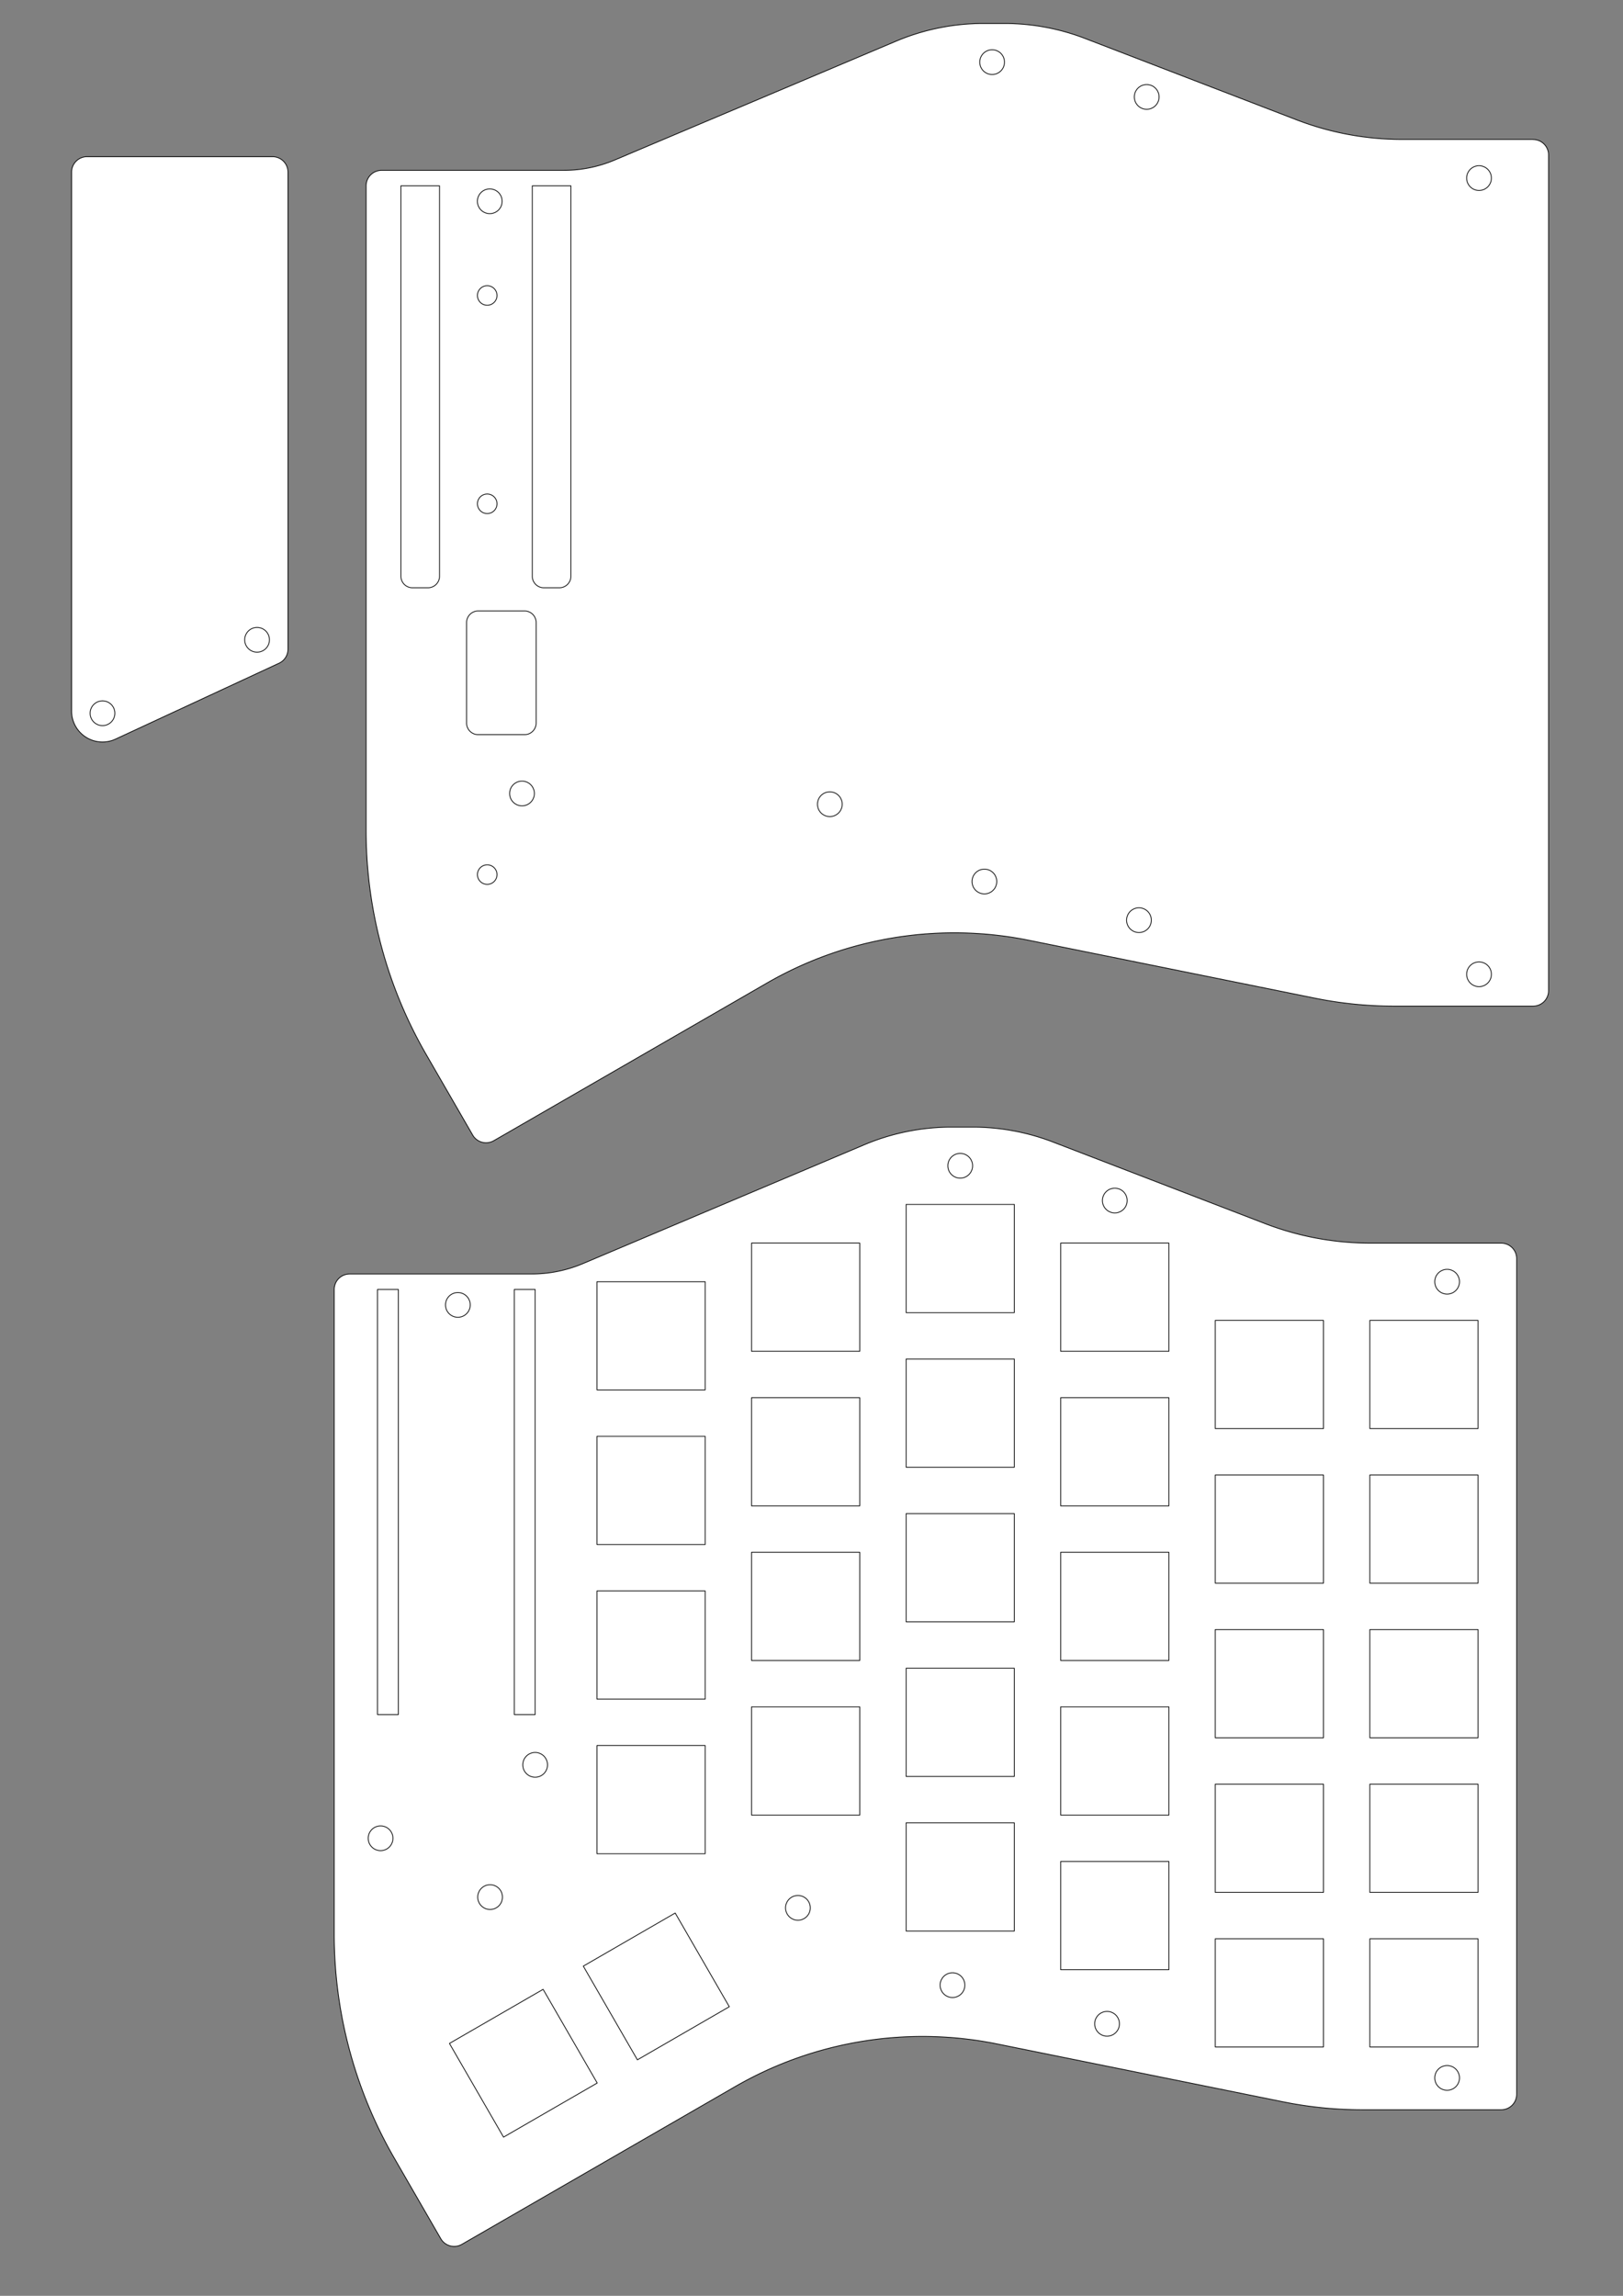 <?xml version="1.0" encoding="UTF-8" standalone="no"?>
<svg
   xmlns:shaper="http://www.shapertools.com/namespaces/shaper"
   xmlns:dc="http://purl.org/dc/elements/1.1/"
   xmlns:cc="http://creativecommons.org/ns#"
   xmlns:rdf="http://www.w3.org/1999/02/22-rdf-syntax-ns#"
   xmlns:svg="http://www.w3.org/2000/svg"
   xmlns="http://www.w3.org/2000/svg"
   xmlns:sodipodi="http://sodipodi.sourceforge.net/DTD/sodipodi-0.dtd"
   xmlns:inkscape="http://www.inkscape.org/namespaces/inkscape"
   width="210mm"
   height="297mm"
   viewBox="0 0 210 297"
   version="1.1"
   id="svg8"
   inkscape:version="1.0.1 (3bc2e813f5, 2020-09-07)"
   sodipodi:docname="all.svg">
  <rect x="0" y="0" width="210" height="297" fill="#808080" stroke="none"/>
  <defs
     id="defs2" />
  <sodipodi:namedview
     id="base"
     pagecolor="#ffffff"
     bordercolor="#666666"
     borderopacity="1.0"
     inkscape:pageopacity="0.0"
     inkscape:pageshadow="2"
     inkscape:zoom="1"
     inkscape:cx="252.84993"
     inkscape:cy="564.443"
     inkscape:document-units="mm"
     inkscape:current-layer="g208"
     inkscape:document-rotation="0"
     showgrid="false"
     inkscape:snap-bbox="true"
     inkscape:snap-global="false"
     inkscape:window-width="3440"
     inkscape:window-height="1377"
     inkscape:window-x="1072"
     inkscape:window-y="-8"
     inkscape:window-maximized="1" />
  <g
     inkscape:label="Layer 1"
     inkscape:groupmode="layer"
     id="layer1">
    <g
       id="g66"
       transform="matrix(0,10,-10,0,200.371,3.039)"
       style="fill:#ffffff;fill-opacity:1;stroke:#000000;stroke-width:0.01;stroke-miterlimit:4;stroke-dasharray:none;stroke-opacity:1">
      <path
         d="M -5.777,7.45 V 5.756 A 3.8,3.8 0 0 0 -6.03,4.391 L -7.083,1.653 A 2.9,2.9 158.962 0 1 -7.277,0.612 V 0.337 a 2.9,2.9 -180 0 1 0.228,-1.128 l 1.538,-3.642 a 1.7,1.7 22.891 0 0 0.134,-0.661 V -7.45 a 0.2,0.2 -180 0 1 0.2,-0.2 h 8.337 a 5.8,5.8 -90 0 1 2.9,0.777 l 1.043,0.602 a 0.2,0.2 -60 0 1 0.073,0.273 L 5.136,-2.463 A 4.85,4.85 -150 0 0 4.583,0.924 L 5.332,4.626 A 5.15,5.15 -11.446 0 1 5.435,5.648 V 7.45 a 0.2,0.2 0 0 1 -0.2,0.2 h -10.811 a 0.2,0.2 90 0 1 -0.2,-0.2 z"
         transform="matrix(1,0,0,-1,7.277,7.65)"
         fill="#000000"
         stroke-linecap="round"
         stroke-linejoin="round"
         id="path10"
         style="fill:#ffffff;fill-opacity:1;stroke:#000000;stroke-width:0.01;stroke-miterlimit:4;stroke-dasharray:none;stroke-opacity:1" />
      <path
         d="m -5.137,-6.05 a 0.16,0.16 0 1 1 0.32,0 0.16,0.16 0 1 1 -0.32,0 z"
         transform="matrix(1,0,0,-1,7.277,7.65)"
         fill="#ffffff"
         stroke="#000000"
         stroke-width="0.001cm"
         stroke-linecap="round"
         stroke-linejoin="round"
         id="path12"
         style="fill:#ffffff;fill-opacity:1;stroke:#000000;stroke-width:0.01;stroke-miterlimit:4;stroke-dasharray:none;stroke-opacity:1" />
      <path
         d="m -3.885,-6.083 a 0.126,0.126 0 1 1 0.253,0 0.126,0.126 0 1 1 -0.253,0 z"
         transform="matrix(1,0,0,-1,7.277,7.65)"
         fill="#ffffff"
         stroke="#000000"
         stroke-width="0.001cm"
         stroke-linecap="round"
         stroke-linejoin="round"
         id="path14"
         style="fill:#ffffff;fill-opacity:1;stroke:#000000;stroke-width:0.01;stroke-miterlimit:4;stroke-dasharray:none;stroke-opacity:1" />
      <path
         d="m -1.19,-6.083 a 0.126,0.126 0 1 1 0.253,0 0.126,0.126 0 1 1 -0.253,0 z"
         transform="matrix(1,0,0,-1,7.277,7.65)"
         fill="#ffffff"
         stroke="#000000"
         stroke-width="0.001cm"
         stroke-linecap="round"
         stroke-linejoin="round"
         id="path16"
         style="fill:#ffffff;fill-opacity:1;stroke:#000000;stroke-width:0.01;stroke-miterlimit:4;stroke-dasharray:none;stroke-opacity:1" />
      <path
         d="m 3.607,-6.083 a 0.126,0.126 0 1 1 0.253,0 0.126,0.126 0 1 1 -0.253,0 z"
         transform="matrix(1,0,0,-1,7.277,7.65)"
         fill="#ffffff"
         stroke="#000000"
         stroke-width="0.001cm"
         stroke-linecap="round"
         stroke-linejoin="round"
         id="path18"
         style="fill:#ffffff;fill-opacity:1;stroke:#000000;stroke-width:0.01;stroke-miterlimit:4;stroke-dasharray:none;stroke-opacity:1" />
      <path
         d="m -5.177,-6.7 h 5.05 a 0.15,0.15 90 0 0 0.15,-0.15 v -0.2 a 0.15,0.15 0 0 0 -0.15,-0.15 h -5.05 z"
         transform="matrix(1,0,0,-1,7.277,7.65)"
         fill="#ffffff"
         stroke="#000000"
         stroke-width="0.001cm"
         stroke-linecap="round"
         stroke-linejoin="round"
         id="path20"
         style="fill:#ffffff;fill-opacity:1;stroke:#000000;stroke-width:0.01;stroke-miterlimit:4;stroke-dasharray:none;stroke-opacity:1" />
      <path
         d="m -0.127,-5.5 h -5.05 v 0.5 h 5.05 a 0.15,0.15 90 0 0 0.15,-0.15 v -0.2 a 0.15,0.15 0 0 0 -0.15,-0.15 z"
         transform="matrix(1,0,0,-1,7.277,7.65)"
         fill="#ffffff"
         stroke="#000000"
         stroke-width="0.001cm"
         stroke-linecap="round"
         stroke-linejoin="round"
         id="path22"
         style="fill:#ffffff;fill-opacity:1;stroke:#000000;stroke-width:0.01;stroke-miterlimit:4;stroke-dasharray:none;stroke-opacity:1" />
      <path
         d="m 0.473,-5.45 h 1.3 a 0.15,0.15 90 0 0 0.15,-0.15 v -0.6 a 0.15,0.15 0 0 0 -0.15,-0.15 h -1.3 a 0.15,0.15 -90 0 0 -0.15,0.15 v 0.6 a 0.15,0.15 -180 0 0 0.15,0.15 z"
         transform="matrix(1,0,0,-1,7.277,7.65)"
         fill="#ffffff"
         stroke="#000000"
         stroke-width="0.001cm"
         stroke-linecap="round"
         stroke-linejoin="round"
         id="path24"
         style="fill:#ffffff;fill-opacity:1;stroke:#000000;stroke-width:0.01;stroke-miterlimit:4;stroke-dasharray:none;stroke-opacity:1" />
      <path
         d="m 4.863,6.75 a 0.16,0.16 0 1 1 0.32,0 0.16,0.16 0 1 1 -0.32,0 z"
         transform="matrix(1,0,0,-1,7.277,7.65)"
         fill="#ffffff"
         stroke="#000000"
         stroke-width="0.001cm"
         stroke-linecap="round"
         stroke-linejoin="round"
         id="path26"
         style="fill:#ffffff;fill-opacity:1;stroke:#000000;stroke-width:0.01;stroke-miterlimit:4;stroke-dasharray:none;stroke-opacity:1" />
      <path
         d="m 2.663,-1.65 a 0.16,0.16 0 1 1 0.32,0 0.16,0.16 0 1 1 -0.32,0 z"
         transform="matrix(1,0,0,-1,7.277,7.65)"
         fill="#ffffff"
         stroke="#000000"
         stroke-width="0.001cm"
         stroke-linecap="round"
         stroke-linejoin="round"
         id="path28"
         style="fill:#ffffff;fill-opacity:1;stroke:#000000;stroke-width:0.01;stroke-miterlimit:4;stroke-dasharray:none;stroke-opacity:1" />
      <path
         d="m 2.524,-5.633 a 0.16,0.16 0 1 1 0.32,0 0.16,0.16 0 1 1 -0.32,0 z"
         transform="matrix(1,0,0,-1,7.277,7.65)"
         fill="#ffffff"
         stroke="#000000"
         stroke-width="0.001cm"
         stroke-linecap="round"
         stroke-linejoin="round"
         id="path30"
         style="fill:#ffffff;fill-opacity:1;stroke:#000000;stroke-width:0.01;stroke-miterlimit:4;stroke-dasharray:none;stroke-opacity:1" />
      <path
         d="m 3.663,0.35 a 0.16,0.16 0 1 1 0.32,0 0.16,0.16 0 1 1 -0.32,0 z"
         transform="matrix(1,0,0,-1,7.277,7.65)"
         fill="#ffffff"
         stroke="#000000"
         stroke-width="0.001cm"
         stroke-linecap="round"
         stroke-linejoin="round"
         id="path32"
         style="fill:#ffffff;fill-opacity:1;stroke:#000000;stroke-width:0.01;stroke-miterlimit:4;stroke-dasharray:none;stroke-opacity:1" />
      <path
         d="m -6.937,0.45 a 0.16,0.16 0 1 1 0.32,0 0.16,0.16 0 1 1 -0.32,0 z"
         transform="matrix(1,0,0,-1,7.277,7.65)"
         fill="#ffffff"
         stroke="#000000"
         stroke-width="0.001cm"
         stroke-linecap="round"
         stroke-linejoin="round"
         id="path34"
         style="fill:#ffffff;fill-opacity:1;stroke:#000000;stroke-width:0.01;stroke-miterlimit:4;stroke-dasharray:none;stroke-opacity:1" />
      <path
         d="m -5.437,6.75 a 0.16,0.16 0 1 1 0.32,0 0.16,0.16 0 1 1 -0.32,0 z"
         transform="matrix(1,0,0,-1,7.277,7.65)"
         fill="#ffffff"
         stroke="#000000"
         stroke-width="0.001cm"
         stroke-linecap="round"
         stroke-linejoin="round"
         id="path36"
         style="fill:#ffffff;fill-opacity:1;stroke:#000000;stroke-width:0.01;stroke-miterlimit:4;stroke-dasharray:none;stroke-opacity:1" />
      <path
         d="m 4.163,2.35 a 0.16,0.16 0 1 1 0.32,0 0.16,0.16 0 1 1 -0.32,0 z"
         transform="matrix(1,0,0,-1,7.277,7.65)"
         fill="#ffffff"
         stroke="#000000"
         stroke-width="0.001cm"
         stroke-linecap="round"
         stroke-linejoin="round"
         id="path38"
         style="fill:#ffffff;fill-opacity:1;stroke:#000000;stroke-width:0.01;stroke-miterlimit:4;stroke-dasharray:none;stroke-opacity:1" />
      <path
         d="m -6.487,2.45 a 0.16,0.16 0 1 1 0.32,0 0.16,0.16 0 1 1 -0.32,0 z"
         transform="matrix(1,0,0,-1,7.277,7.65)"
         fill="#ffffff"
         stroke="#000000"
         stroke-width="0.001cm"
         stroke-linecap="round"
         stroke-linejoin="round"
         id="path40"
         style="fill:#ffffff;fill-opacity:1;stroke:#000000;stroke-width:0.01;stroke-miterlimit:4;stroke-dasharray:none;stroke-opacity:1" />
    </g>
    <g
       id="g208"
       transform="matrix(0,10,-10,0,196.243,145.811)">
      <path
         d="m 5.235,10.435 h -10.811 a 0.2,0.2 90 0 1 -0.2,-0.2 V 8.541 A 3.8,3.8 0 0 0 -6.03,7.176 L -7.083,4.438 A 2.9,2.9 158.962 0 1 -7.277,3.397 V 3.122 a 2.9,2.9 -180 0 1 0.228,-1.128 l 1.538,-3.642 a 1.7,1.7 22.891 0 0 0.134,-0.661 v -2.356 a 0.2,0.2 -180 0 1 0.2,-0.2 h 8.337 a 5.8,5.8 -90 0 1 2.9,0.777 l 1.043,0.602 a 0.2,0.2 -60 0 1 0.073,0.273 L 5.136,0.322 A 4.85,4.85 -150 0 0 4.583,3.709 L 5.332,7.411 A 5.15,5.15 -11.446 0 1 5.435,8.433 V 10.235 a 0.2,0.2 0 0 1 -0.2,0.2 z"
         fill="#000000"
         shaper:cutDepth="0.3cm"
         stroke-linecap="round"
         stroke-linejoin="round"
         id="path68"
         transform="matrix(1,0,0,-1,7.277,10.435)"
         style="fill:#ffffff;fill-opacity:1;stroke:#000000;stroke-opacity:1;stroke-width:0.01;stroke-miterlimit:4;stroke-dasharray:none" />
      <path
         d="m 1.763,-4.265 a 0.16,0.16 0 1 1 0.32,0 0.16,0.16 0 1 1 -0.32,0 z"
         transform="matrix(1,0,0,-1,7.277,10.435)"
         fill="#ffffff"
         stroke="#000000"
         stroke-width="0.001cm"
         stroke-linecap="round"
         stroke-linejoin="round"
         shaper:cutDepth="0.3cm"
         id="path70"
         style="stroke-width:0.01;stroke-miterlimit:4;stroke-dasharray:none" />
      <path
         d="m 0.813,-2.265 a 0.16,0.16 0 1 1 0.32,0 0.16,0.16 0 1 1 -0.32,0 z"
         fill="#ffffff"
         stroke="#000000"
         stroke-width="0.001cm"
         stroke-linecap="round"
         stroke-linejoin="round"
         shaper:cutDepth="0.3cm"
         id="path72"
         transform="matrix(1,0,0,-1,7.277,10.435)"
         style="stroke-width:0.01;stroke-miterlimit:4;stroke-dasharray:none" />
      <path
         d="m -5.137,-3.265 a 0.16,0.16 0 1 1 0.32,0 0.16,0.16 0 1 1 -0.32,0 z"
         transform="matrix(1,0,0,-1,7.277,10.435)"
         fill="#ffffff"
         stroke="#000000"
         stroke-width="0.001cm"
         stroke-linecap="round"
         stroke-linejoin="round"
         shaper:cutDepth="0.3cm"
         id="path74"
         style="stroke-width:0.01;stroke-miterlimit:4;stroke-dasharray:none" />
      <path
         d="m 1.623,1.935 h -1.4 v -1.4 h 1.4 z"
         fill="#ffffff"
         stroke="#000000"
         stroke-width="0.001cm"
         stroke-linecap="round"
         stroke-linejoin="round"
         shaper:cutDepth="0.3cm"
         id="path76"
         transform="matrix(1,0,0,-1,7.277,10.435)"
         style="stroke-width:0.01;stroke-miterlimit:4;stroke-dasharray:none" />
      <path
         d="m 1.123,2.535 v 1.4 h -1.4 v -1.4 z"
         fill="#ffffff"
         stroke="#000000"
         stroke-width="0.001cm"
         stroke-linecap="round"
         stroke-linejoin="round"
         shaper:cutDepth="0.3cm"
         id="path78"
         transform="matrix(1,0,0,-1,7.277,10.435)"
         style="stroke-width:0.01;stroke-miterlimit:4;stroke-dasharray:none" />
      <path
         d="m -0.777,7.935 v -1.4 h 1.4 v 1.4 z"
         fill="#ffffff"
         stroke="#000000"
         stroke-width="0.001cm"
         stroke-linecap="round"
         stroke-linejoin="round"
         shaper:cutDepth="0.3cm"
         id="path80"
         transform="matrix(1,0,0,-1,7.277,10.435)"
         style="stroke-width:0.01;stroke-miterlimit:4;stroke-dasharray:none" />
      <path
         d="m 2.623,9.935 h -1.4 v -1.4 h 1.4 z"
         fill="#ffffff"
         stroke="#000000"
         stroke-width="0.001cm"
         stroke-linecap="round"
         stroke-linejoin="round"
         shaper:cutDepth="0.3cm"
         id="path82"
         transform="matrix(1,0,0,-1,7.277,10.435)"
         style="stroke-width:0.01;stroke-miterlimit:4;stroke-dasharray:none" />
      <path
         d="m -5.777,4.535 h 1.4 v 1.4 h -1.4 z"
         fill="#ffffff"
         stroke="#000000"
         stroke-width="0.001cm"
         stroke-linecap="round"
         stroke-linejoin="round"
         shaper:cutDepth="0.3cm"
         id="path84"
         transform="matrix(1,0,0,-1,7.277,10.435)"
         style="stroke-width:0.01;stroke-miterlimit:4;stroke-dasharray:none" />
      <path
         d="m 2.623,6.535 v 1.4 h -1.4 v -1.4 z"
         fill="#ffffff"
         stroke="#000000"
         stroke-width="0.001cm"
         stroke-linecap="round"
         stroke-linejoin="round"
         shaper:cutDepth="0.3cm"
         id="path86"
         transform="matrix(1,0,0,-1,7.277,10.435)"
         style="stroke-width:0.01;stroke-miterlimit:4;stroke-dasharray:none" />
      <path
         d="m -1.777,4.535 h 1.4 v 1.4 h -1.4 z"
         fill="#ffffff"
         stroke="#000000"
         stroke-width="0.001cm"
         stroke-linecap="round"
         stroke-linejoin="round"
         shaper:cutDepth="0.3cm"
         id="path88"
         transform="matrix(1,0,0,-1,7.277,10.435)"
         style="stroke-width:0.01;stroke-miterlimit:4;stroke-dasharray:none" />
      <path
         d="m -4.777,7.935 v -1.4 h 1.4 v 1.4 z"
         fill="#ffffff"
         stroke="#000000"
         stroke-width="0.001cm"
         stroke-linecap="round"
         stroke-linejoin="round"
         shaper:cutDepth="0.3cm"
         id="path90"
         transform="matrix(1,0,0,-1,7.277,10.435)"
         style="stroke-width:0.01;stroke-miterlimit:4;stroke-dasharray:none" />
      <path
         d="m -4.877,3.935 h -1.4 v -1.4 h 1.4 z"
         fill="#ffffff"
         stroke="#000000"
         stroke-width="0.001cm"
         stroke-linecap="round"
         stroke-linejoin="round"
         shaper:cutDepth="0.3cm"
         id="path92"
         transform="matrix(1,0,0,-1,7.277,10.435)"
         style="stroke-width:0.01;stroke-miterlimit:4;stroke-dasharray:none;stroke:#000000;stroke-opacity:1" />
      <path
         d="m 4.623,9.935 h -1.4 v -1.4 h 1.4 z"
         fill="#ffffff"
         stroke="#000000"
         stroke-width="0.001cm"
         stroke-linecap="round"
         stroke-linejoin="round"
         shaper:cutDepth="0.3cm"
         id="path94"
         transform="matrix(1,0,0,-1,7.277,10.435)"
         style="stroke-width:0.01;stroke-miterlimit:4;stroke-dasharray:none" />
      <path
         d="m -1.777,1.935 v -1.4 h 1.4 v 1.4 z"
         fill="#ffffff"
         stroke="#000000"
         stroke-width="0.001cm"
         stroke-linecap="round"
         stroke-linejoin="round"
         shaper:cutDepth="0.3cm"
         id="path96"
         transform="matrix(1,0,0,-1,7.277,10.435)"
         style="stroke-width:0.01;stroke-miterlimit:4;stroke-dasharray:none" />
      <path
         d="m 2.123,-1.465 v 1.4 h -1.4 v -1.4 z"
         fill="#ffffff"
         stroke="#000000"
         stroke-width="0.001cm"
         stroke-linecap="round"
         stroke-linejoin="round"
         shaper:cutDepth="0.3cm"
         id="path98"
         transform="matrix(1,0,0,-1,7.277,10.435)"
         style="stroke-width:0.01;stroke-miterlimit:4;stroke-dasharray:none" />
      <path
         d="m -5.277,-1.465 h 1.4 v 1.4 h -1.4 z"
         fill="#ffffff"
         stroke="#000000"
         stroke-width="0.001cm"
         stroke-linecap="round"
         stroke-linejoin="round"
         shaper:cutDepth="0.3cm"
         id="path100"
         transform="matrix(1,0,0,-1,7.277,10.435)"
         style="stroke-width:0.01;stroke-miterlimit:4;stroke-dasharray:none" />
      <path
         d="m -1.377,9.935 h -1.4 v -1.4 h 1.4 z"
         fill="#ffffff"
         stroke="#000000"
         stroke-width="0.001cm"
         stroke-linecap="round"
         stroke-linejoin="round"
         shaper:cutDepth="0.3cm"
         id="path102"
         transform="matrix(1,0,0,-1,7.277,10.435)"
         style="stroke-width:0.01;stroke-miterlimit:4;stroke-dasharray:none" />
      <path
         d="m 5.789,-2.674 -0.7,1.212 -1.212,-0.7 0.7,-1.212 z"
         transform="matrix(1,0,0,-1,7.277,10.435)"
         fill="#ffffff"
         stroke="#000000"
         stroke-width="0.001cm"
         stroke-linecap="round"
         stroke-linejoin="round"
         shaper:cutDepth="0.3cm"
         id="path104"
         style="stroke-width:0.01;stroke-miterlimit:4;stroke-dasharray:none" />
      <path
         d="m 1.723,2.535 h 1.4 v 1.4 h -1.4 z"
         fill="#ffffff"
         stroke="#000000"
         stroke-width="0.001cm"
         stroke-linecap="round"
         stroke-linejoin="round"
         shaper:cutDepth="0.3cm"
         id="path106"
         transform="matrix(1,0,0,-1,7.277,10.435)"
         style="stroke-width:0.01;stroke-miterlimit:4;stroke-dasharray:none" />
      <path
         d="m -1.877,-1.465 v 1.4 h -1.4 v -1.4 z"
         fill="#ffffff"
         stroke="#000000"
         stroke-width="0.001cm"
         stroke-linecap="round"
         stroke-linejoin="round"
         shaper:cutDepth="0.3cm"
         id="path108"
         transform="matrix(1,0,0,-1,7.277,10.435)"
         style="stroke-width:0.01;stroke-miterlimit:4;stroke-dasharray:none" />
      <path
         d="m -4.377,0.535 v 1.4 h -1.4 v -1.4 z"
         fill="#ffffff"
         stroke="#000000"
         stroke-width="0.001cm"
         stroke-linecap="round"
         stroke-linejoin="round"
         shaper:cutDepth="0.3cm"
         id="path110"
         transform="matrix(1,0,0,-1,7.277,10.435)"
         style="stroke-width:0.01;stroke-miterlimit:4;stroke-dasharray:none" />
      <path
         d="m -3.777,1.935 v -1.4 h 1.4 v 1.4 z"
         fill="#ffffff"
         stroke="#000000"
         stroke-width="0.001cm"
         stroke-linecap="round"
         stroke-linejoin="round"
         shaper:cutDepth="0.3cm"
         id="path112"
         transform="matrix(1,0,0,-1,7.277,10.435)"
         style="stroke-width:0.01;stroke-miterlimit:4;stroke-dasharray:none" />
      <path
         d="m 3.223,6.535 h 1.4 v 1.4 h -1.4 z"
         fill="#ffffff"
         stroke="#000000"
         stroke-width="0.001cm"
         stroke-linecap="round"
         stroke-linejoin="round"
         shaper:cutDepth="0.3cm"
         id="path114"
         transform="matrix(1,0,0,-1,7.277,10.435)"
         style="stroke-width:0.01;stroke-miterlimit:4;stroke-dasharray:none" />
      <path
         d="m 0.223,5.935 v -1.4 h 1.4 v 1.4 z"
         fill="#ffffff"
         stroke="#000000"
         stroke-width="0.001cm"
         stroke-linecap="round"
         stroke-linejoin="round"
         shaper:cutDepth="0.3cm"
         id="path116"
         transform="matrix(1,0,0,-1,7.277,10.435)"
         style="stroke-width:0.01;stroke-miterlimit:4;stroke-dasharray:none" />
      <path
         d="m -2.277,2.535 h 1.4 v 1.4 h -1.4 z"
         fill="#ffffff"
         stroke="#000000"
         stroke-width="0.001cm"
         stroke-linecap="round"
         stroke-linejoin="round"
         shaper:cutDepth="0.3cm"
         id="path118"
         transform="matrix(1,0,0,-1,7.277,10.435)"
         style="stroke-width:0.01;stroke-miterlimit:4;stroke-dasharray:none" />
      <path
         d="m -3.777,5.935 v -1.4 h 1.4 v 1.4 z"
         fill="#ffffff"
         stroke="#000000"
         stroke-width="0.001cm"
         stroke-linecap="round"
         stroke-linejoin="round"
         shaper:cutDepth="0.3cm"
         id="path120"
         transform="matrix(1,0,0,-1,7.277,10.435)"
         style="stroke-width:0.01;stroke-miterlimit:4;stroke-dasharray:none" />
      <path
         d="m -1.377,6.535 v 1.4 h -1.4 v -1.4 z"
         fill="#ffffff"
         stroke="#000000"
         stroke-width="0.001cm"
         stroke-linecap="round"
         stroke-linejoin="round"
         shaper:cutDepth="0.3cm"
         id="path122"
         transform="matrix(1,0,0,-1,7.277,10.435)"
         style="stroke-width:0.01;stroke-miterlimit:4;stroke-dasharray:none" />
      <path
         d="m 0.623,9.935 h -1.4 v -1.4 h 1.4 z"
         fill="#ffffff"
         stroke="#000000"
         stroke-width="0.001cm"
         stroke-linecap="round"
         stroke-linejoin="round"
         shaper:cutDepth="0.3cm"
         id="path124"
         transform="matrix(1,0,0,-1,7.277,10.435)"
         style="stroke-width:0.01;stroke-miterlimit:4;stroke-dasharray:none" />
      <path
         d="m 2.223,4.535 h 1.4 v 1.4 h -1.4 z"
         fill="#ffffff"
         stroke="#000000"
         stroke-width="0.001cm"
         stroke-linecap="round"
         stroke-linejoin="round"
         shaper:cutDepth="0.3cm"
         id="path126"
         transform="matrix(1,0,0,-1,7.277,10.435)"
         style="stroke-width:0.01;stroke-miterlimit:4;stroke-dasharray:none" />
      <path
         d="m 4.789,-0.942 -0.687,1.189 -1.212,-0.7 0.687,-1.189 z"
         fill="#ffffff"
         stroke="#000000"
         stroke-width="0.001cm"
         stroke-linecap="round"
         stroke-linejoin="round"
         shaper:cutDepth="0.3cm"
         id="path128"
         transform="matrix(1,0,0,-1,7.277,10.435)"
         style="stroke-width:0.01;stroke-miterlimit:4;stroke-dasharray:none" />
      <path
         d="m -3.377,8.535 v 1.4 h -1.4 v -1.4 z"
         fill="#ffffff"
         stroke="#000000"
         stroke-width="0.001cm"
         stroke-linecap="round"
         stroke-linejoin="round"
         shaper:cutDepth="0.3cm"
         id="path130"
         transform="matrix(1,0,0,-1,7.277,10.435)"
         style="stroke-width:0.01;stroke-miterlimit:4;stroke-dasharray:none" />
      <path
         d="m -1.277,-0.065 v -1.4 h 1.4 v 1.4 z"
         fill="#ffffff"
         stroke="#000000"
         stroke-width="0.001cm"
         stroke-linecap="round"
         stroke-linejoin="round"
         shaper:cutDepth="0.3cm"
         id="path132"
         transform="matrix(1,0,0,-1,7.277,10.435)"
         style="stroke-width:0.01;stroke-miterlimit:4;stroke-dasharray:none" />
      <path
         d="m -4.277,2.535 h 1.4 v 1.4 h -1.4 z"
         fill="#ffffff"
         stroke="#000000"
         stroke-width="0.001cm"
         stroke-linecap="round"
         stroke-linejoin="round"
         shaper:cutDepth="0.3cm"
         id="path134"
         transform="matrix(1,0,0,-1,7.277,10.435)"
         style="stroke-width:0.01;stroke-miterlimit:4;stroke-dasharray:none" />
      <path
         d="m -5.177,-2.535 h 5.5 v 0.27 h -5.5 z"
         fill="#ffffff"
         stroke="#000000"
         stroke-width="0.001cm"
         stroke-linecap="round"
         stroke-linejoin="round"
         shaper:cutDepth="0.3cm"
         id="path136"
         transform="matrix(1,0,0,-1,7.277,10.435)"
         style="stroke-width:0.01;stroke-miterlimit:4;stroke-dasharray:none" />
      <path
         d="m -5.177,-4.035 v -0.27 h 5.5 v 0.27 z"
         transform="matrix(1,0,0,-1,7.277,10.435)"
         fill="#ffffff"
         stroke="#000000"
         stroke-width="0.001cm"
         stroke-linecap="round"
         stroke-linejoin="round"
         shaper:cutDepth="0.3cm"
         id="path138"
         style="stroke-width:0.01;stroke-miterlimit:4;stroke-dasharray:none" />
      <path
         d="m -5.437,9.535 a 0.16,0.16 0 1 1 0.32,0 0.16,0.16 0 1 1 -0.32,0 z"
         fill="#ffffff"
         stroke="#000000"
         stroke-width="0.001cm"
         stroke-linecap="round"
         stroke-linejoin="round"
         shaper:cutDepth="0.3cm"
         id="path140"
         transform="matrix(1,0,0,-1,7.277,10.435)"
         style="stroke-width:0.01;stroke-miterlimit:4;stroke-dasharray:none" />
      <path
         d="m -6.487,5.235 a 0.16,0.16 0 1 1 0.32,0 0.16,0.16 0 1 1 -0.32,0 z"
         fill="#ffffff"
         stroke="#000000"
         stroke-width="0.001cm"
         stroke-linecap="round"
         stroke-linejoin="round"
         shaper:cutDepth="0.3cm"
         id="path142"
         transform="matrix(1,0,0,-1,7.277,10.435)"
         style="stroke-width:0.01;stroke-miterlimit:4;stroke-dasharray:none" />
      <path
         d="m -6.937,3.235 a 0.16,0.16 0 1 1 0.32,0 0.16,0.16 0 1 1 -0.32,0 z"
         fill="#ffffff"
         stroke="#000000"
         stroke-width="0.001cm"
         stroke-linecap="round"
         stroke-linejoin="round"
         shaper:cutDepth="0.3cm"
         id="path144"
         transform="matrix(1,0,0,-1,7.277,10.435)"
         style="stroke-width:0.01;stroke-miterlimit:4;stroke-dasharray:none" />
      <path
         d="m 2.524,-2.848 a 0.16,0.16 0 1 1 0.32,0 0.16,0.16 0 1 1 -0.32,0 z"
         transform="matrix(1,0,0,-1,7.277,10.435)"
         fill="#ffffff"
         stroke="#000000"
         stroke-width="0.001cm"
         stroke-linecap="round"
         stroke-linejoin="round"
         shaper:cutDepth="0.3cm"
         id="path146"
         style="stroke-width:0.01;stroke-miterlimit:4;stroke-dasharray:none" />
      <path
         d="m 2.663,1.135 a 0.16,0.16 0 1 1 0.32,0 0.16,0.16 0 1 1 -0.32,0 z"
         fill="#ffffff"
         stroke="#000000"
         stroke-width="0.001cm"
         stroke-linecap="round"
         stroke-linejoin="round"
         shaper:cutDepth="0.3cm"
         id="path148"
         transform="matrix(1,0,0,-1,7.277,10.435)"
         style="stroke-width:0.01;stroke-miterlimit:4;stroke-dasharray:none" />
      <path
         d="m 3.663,3.135 a 0.16,0.16 0 1 1 0.32,0 0.16,0.16 0 1 1 -0.32,0 z"
         fill="#ffffff"
         stroke="#000000"
         stroke-width="0.001cm"
         stroke-linecap="round"
         stroke-linejoin="round"
         shaper:cutDepth="0.3cm"
         id="path150"
         transform="matrix(1,0,0,-1,7.277,10.435)"
         style="stroke-width:0.01;stroke-miterlimit:4;stroke-dasharray:none" />
      <path
         d="m 4.163,5.135 a 0.16,0.16 0 1 1 0.32,0 0.16,0.16 0 1 1 -0.32,0 z"
         fill="#ffffff"
         stroke="#000000"
         stroke-width="0.001cm"
         stroke-linecap="round"
         stroke-linejoin="round"
         shaper:cutDepth="0.3cm"
         id="path152"
         transform="matrix(1,0,0,-1,7.277,10.435)"
         style="stroke-width:0.01;stroke-miterlimit:4;stroke-dasharray:none" />
      <path
         d="m 4.863,9.535 a 0.16,0.16 0 1 1 0.32,0 0.16,0.16 0 1 1 -0.32,0 z"
         fill="#ffffff"
         stroke="#000000"
         stroke-width="0.001cm"
         stroke-linecap="round"
         stroke-linejoin="round"
         shaper:cutDepth="0.3cm"
         id="path154"
         transform="matrix(1,0,0,-1,7.277,10.435)"
         style="stroke-width:0.01;stroke-miterlimit:4;stroke-dasharray:none" />
    </g>
    <g
       id="g1062"
       transform="translate(0.265,-66.146)">
      <g
         id="g227"
         transform="matrix(10,0,0,-10,8.997,162.146)"
         style="fill:#ffffff;fill-opacity:1;stroke:#000000;stroke-width:0.01;stroke-miterlimit:4;stroke-dasharray:none;stroke-opacity:1">
        <path
           d="m -14.4,-0.5 h 2.4 a 0.2,0.2 -90 0 1 0.2,0.2 v 6.172 a 0.2,0.2 0 0 1 -0.116,0.181 l -2.116,0.982 A 0.4,0.4 65.095 0 1 -14.6,6.673 V -0.3 a 0.2,0.2 -180 0 1 0.2,-0.2 z"
           transform="matrix(1,0,0,-1,14.6,7.073)"
           fill="#000000"
           stroke-linecap="round"
           stroke-linejoin="round"
           id="path210"
           style="fill:#ffffff;fill-opacity:1;stroke:#000000;stroke-width:0.01;stroke-miterlimit:4;stroke-dasharray:none;stroke-opacity:1" />
        <path
           d="m -14.36,6.7 a 0.16,0.16 0 1 1 0.32,0 0.16,0.16 0 1 1 -0.32,0 z"
           transform="matrix(1,0,0,-1,14.6,7.073)"
           fill="#ffffff"
           stroke="#000000"
           stroke-width="0.001cm"
           stroke-linecap="round"
           stroke-linejoin="round"
           id="path212"
           style="fill:#ffffff;fill-opacity:1;stroke:#000000;stroke-width:0.01;stroke-miterlimit:4;stroke-dasharray:none;stroke-opacity:1" />
        <path
           d="m -12.36,5.75 a 0.16,0.16 0 1 1 0.32,0 0.16,0.16 0 1 1 -0.32,0 z"
           transform="matrix(1,0,0,-1,14.6,7.073)"
           fill="#ffffff"
           stroke="#000000"
           stroke-width="0.001cm"
           stroke-linecap="round"
           stroke-linejoin="round"
           id="path214"
           style="fill:#ffffff;fill-opacity:1;stroke:#000000;stroke-width:0.01;stroke-miterlimit:4;stroke-dasharray:none;stroke-opacity:1" />
      </g>
    </g>
  </g>
</svg>
